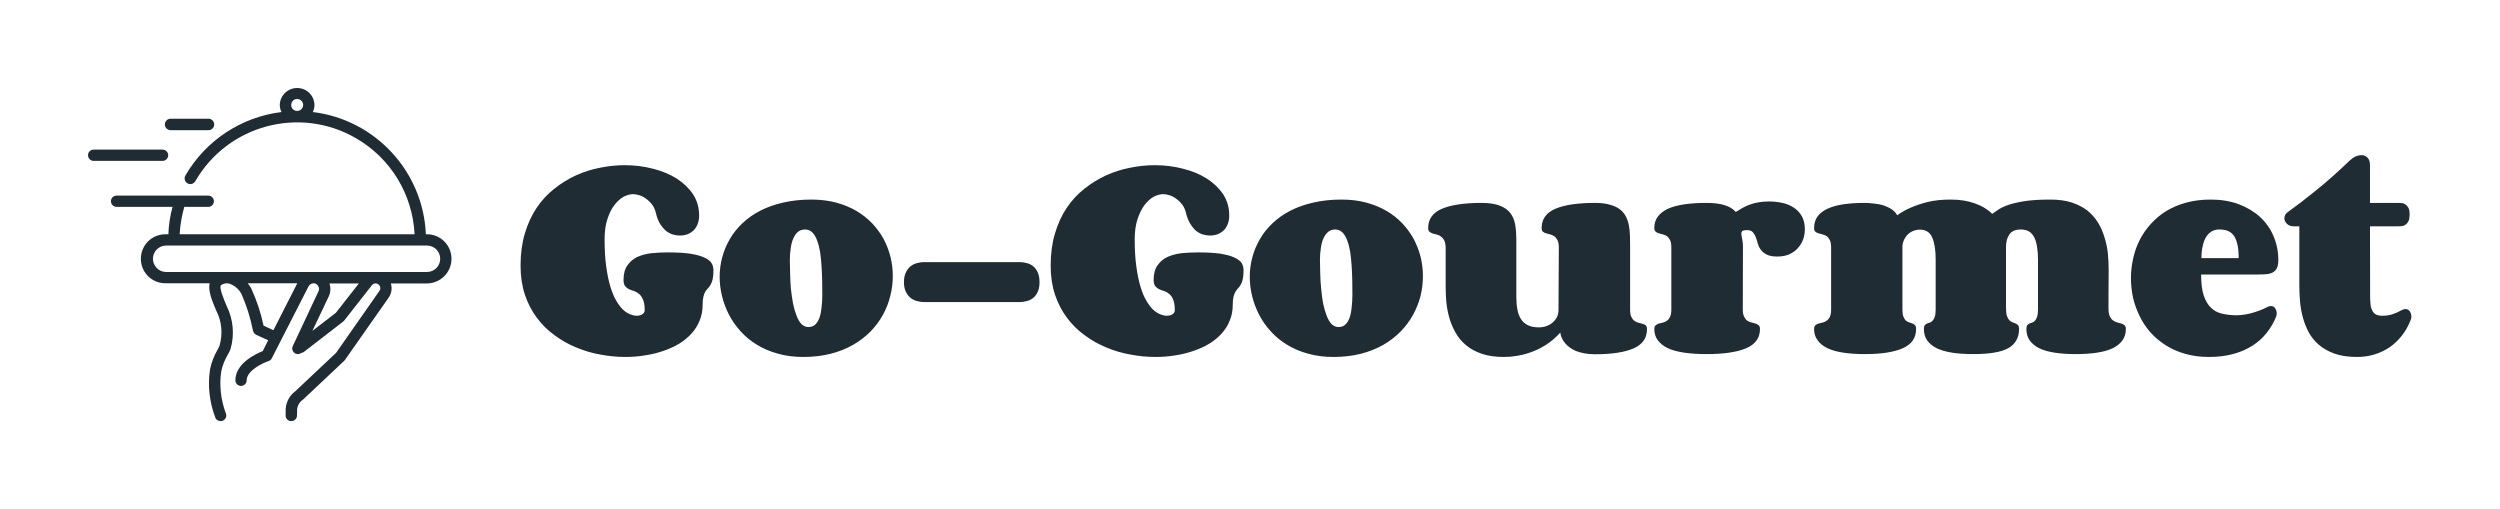 <svg xmlns="http://www.w3.org/2000/svg" version="1.1" xmlns:xlink="http://www.w3.org/1999/xlink" xmlns:svgjs="http://svgjs.dev/svgjs" viewBox="0 0 15.709 3.199"><g transform="matrix(1,0,0,1,3.239,0.975)"><g><path d=" M 1.176 0.942 Q 1.176 0.995 1.157 1.04 Q 1.139 1.085 1.106 1.121 Q 1.074 1.157 1.028 1.185 Q 0.983 1.212 0.929 1.23 Q 0.875 1.249 0.814 1.258 Q 0.754 1.268 0.691 1.268 Q 0.613 1.268 0.534 1.253 Q 0.454 1.239 0.381 1.208 Q 0.308 1.178 0.245 1.131 Q 0.181 1.085 0.134 1.021 Q 0.086 0.957 0.059 0.876 Q 0.032 0.795 0.032 0.694 Q 0.032 0.582 0.059 0.492 Q 0.086 0.401 0.133 0.331 Q 0.18 0.261 0.244 0.211 Q 0.308 0.16 0.38 0.127 Q 0.453 0.094 0.531 0.079 Q 0.609 0.063 0.686 0.063 Q 0.779 0.063 0.863 0.085 Q 0.948 0.106 1.013 0.147 Q 1.077 0.188 1.116 0.246 Q 1.154 0.305 1.154 0.379 Q 1.154 0.409 1.145 0.432 Q 1.136 0.456 1.12 0.472 Q 1.103 0.488 1.081 0.497 Q 1.058 0.505 1.033 0.505 Q 1.01 0.505 0.987 0.498 Q 0.965 0.491 0.944 0.474 Q 0.924 0.456 0.907 0.429 Q 0.891 0.401 0.882 0.362 Q 0.875 0.333 0.859 0.311 Q 0.842 0.289 0.821 0.274 Q 0.801 0.259 0.779 0.252 Q 0.757 0.245 0.739 0.245 Q 0.712 0.245 0.68 0.261 Q 0.649 0.278 0.622 0.313 Q 0.595 0.348 0.578 0.401 Q 0.56 0.455 0.56 0.528 Q 0.56 0.625 0.57 0.698 Q 0.58 0.772 0.596 0.825 Q 0.612 0.879 0.633 0.914 Q 0.654 0.95 0.676 0.971 Q 0.699 0.992 0.721 1 Q 0.743 1.009 0.761 1.009 Q 0.784 1.009 0.798 0.999 Q 0.812 0.989 0.812 0.975 Q 0.812 0.932 0.802 0.909 Q 0.792 0.885 0.778 0.873 Q 0.763 0.86 0.746 0.854 Q 0.728 0.849 0.713 0.842 Q 0.699 0.835 0.689 0.823 Q 0.679 0.81 0.679 0.784 Q 0.679 0.727 0.703 0.693 Q 0.727 0.658 0.765 0.64 Q 0.804 0.622 0.854 0.616 Q 0.904 0.611 0.957 0.611 Q 1.042 0.611 1.098 0.619 Q 1.154 0.628 1.186 0.643 Q 1.219 0.658 1.232 0.678 Q 1.244 0.699 1.244 0.723 Q 1.244 0.759 1.239 0.78 Q 1.234 0.801 1.226 0.814 Q 1.219 0.827 1.21 0.836 Q 1.201 0.845 1.193 0.857 Q 1.186 0.869 1.181 0.889 Q 1.176 0.908 1.176 0.942 M 1.808 1.268 Q 1.721 1.268 1.648 1.247 Q 1.575 1.227 1.517 1.191 Q 1.459 1.156 1.415 1.107 Q 1.371 1.059 1.342 1.003 Q 1.313 0.947 1.298 0.886 Q 1.283 0.825 1.283 0.765 Q 1.283 0.702 1.299 0.642 Q 1.315 0.582 1.347 0.527 Q 1.378 0.473 1.426 0.428 Q 1.474 0.382 1.538 0.349 Q 1.602 0.316 1.682 0.298 Q 1.762 0.279 1.859 0.279 Q 1.944 0.279 2.015 0.298 Q 2.085 0.317 2.142 0.35 Q 2.199 0.384 2.242 0.429 Q 2.285 0.475 2.314 0.528 Q 2.342 0.582 2.357 0.641 Q 2.371 0.7 2.371 0.76 Q 2.371 0.823 2.355 0.885 Q 2.34 0.947 2.309 1.003 Q 2.278 1.06 2.231 1.108 Q 2.184 1.156 2.121 1.192 Q 2.059 1.228 1.98 1.248 Q 1.902 1.268 1.808 1.268 M 1.841 1.08 Q 1.865 1.08 1.882 1.066 Q 1.898 1.052 1.909 1.025 Q 1.919 0.998 1.923 0.959 Q 1.928 0.921 1.928 0.873 Q 1.928 0.831 1.927 0.785 Q 1.926 0.738 1.923 0.693 Q 1.92 0.648 1.914 0.607 Q 1.907 0.566 1.895 0.535 Q 1.883 0.503 1.865 0.485 Q 1.846 0.467 1.82 0.467 Q 1.794 0.467 1.776 0.481 Q 1.759 0.495 1.747 0.521 Q 1.735 0.546 1.73 0.582 Q 1.724 0.618 1.724 0.661 Q 1.724 0.702 1.726 0.749 Q 1.727 0.795 1.731 0.842 Q 1.736 0.888 1.744 0.932 Q 1.753 0.975 1.766 1.008 Q 1.778 1.041 1.797 1.061 Q 1.816 1.08 1.841 1.08 M 2.441 0.798 Q 2.441 0.76 2.454 0.735 Q 2.466 0.711 2.484 0.697 Q 2.503 0.683 2.524 0.678 Q 2.546 0.672 2.565 0.672 L 3.17 0.672 Q 3.19 0.672 3.212 0.678 Q 3.234 0.683 3.252 0.697 Q 3.27 0.711 3.281 0.735 Q 3.293 0.76 3.293 0.798 Q 3.293 0.836 3.281 0.86 Q 3.27 0.884 3.252 0.898 Q 3.234 0.912 3.212 0.917 Q 3.19 0.923 3.17 0.923 L 2.565 0.923 Q 2.546 0.923 2.524 0.917 Q 2.503 0.912 2.484 0.898 Q 2.466 0.884 2.454 0.86 Q 2.441 0.836 2.441 0.798 M 4.507 0.942 Q 4.507 0.995 4.488 1.04 Q 4.47 1.085 4.437 1.121 Q 4.405 1.157 4.359 1.185 Q 4.314 1.212 4.26 1.23 Q 4.206 1.249 4.146 1.258 Q 4.085 1.268 4.022 1.268 Q 3.944 1.268 3.865 1.253 Q 3.785 1.239 3.712 1.208 Q 3.639 1.178 3.576 1.131 Q 3.512 1.085 3.465 1.021 Q 3.417 0.957 3.39 0.876 Q 3.363 0.795 3.363 0.694 Q 3.363 0.582 3.39 0.492 Q 3.417 0.401 3.464 0.331 Q 3.511 0.261 3.575 0.211 Q 3.639 0.16 3.711 0.127 Q 3.784 0.094 3.862 0.079 Q 3.94 0.063 4.017 0.063 Q 4.11 0.063 4.194 0.085 Q 4.279 0.106 4.344 0.147 Q 4.408 0.188 4.447 0.246 Q 4.485 0.305 4.485 0.379 Q 4.485 0.409 4.476 0.432 Q 4.467 0.456 4.451 0.472 Q 4.434 0.488 4.412 0.497 Q 4.389 0.505 4.364 0.505 Q 4.341 0.505 4.318 0.498 Q 4.296 0.491 4.275 0.474 Q 4.255 0.456 4.239 0.429 Q 4.222 0.401 4.213 0.362 Q 4.206 0.333 4.19 0.311 Q 4.173 0.289 4.152 0.274 Q 4.132 0.259 4.11 0.252 Q 4.088 0.245 4.07 0.245 Q 4.043 0.245 4.011 0.261 Q 3.98 0.278 3.953 0.313 Q 3.927 0.348 3.909 0.401 Q 3.891 0.455 3.891 0.528 Q 3.891 0.625 3.901 0.698 Q 3.911 0.772 3.927 0.825 Q 3.943 0.879 3.964 0.914 Q 3.985 0.95 4.007 0.971 Q 4.03 0.992 4.052 1 Q 4.074 1.009 4.092 1.009 Q 4.115 1.009 4.129 0.999 Q 4.143 0.989 4.143 0.975 Q 4.143 0.932 4.133 0.909 Q 4.124 0.885 4.109 0.873 Q 4.094 0.86 4.077 0.854 Q 4.059 0.849 4.044 0.842 Q 4.03 0.835 4.02 0.823 Q 4.01 0.81 4.01 0.784 Q 4.01 0.727 4.034 0.693 Q 4.058 0.658 4.096 0.64 Q 4.135 0.622 4.185 0.616 Q 4.235 0.611 4.288 0.611 Q 4.373 0.611 4.429 0.619 Q 4.485 0.628 4.517 0.643 Q 4.55 0.658 4.563 0.678 Q 4.575 0.699 4.575 0.723 Q 4.575 0.759 4.57 0.78 Q 4.565 0.801 4.557 0.814 Q 4.55 0.827 4.541 0.836 Q 4.532 0.845 4.525 0.857 Q 4.517 0.869 4.512 0.889 Q 4.507 0.908 4.507 0.942 M 5.139 1.268 Q 5.052 1.268 4.979 1.247 Q 4.906 1.227 4.848 1.191 Q 4.79 1.156 4.746 1.107 Q 4.702 1.059 4.673 1.003 Q 4.644 0.947 4.629 0.886 Q 4.614 0.825 4.614 0.765 Q 4.614 0.702 4.63 0.642 Q 4.646 0.582 4.678 0.527 Q 4.709 0.473 4.757 0.428 Q 4.805 0.382 4.869 0.349 Q 4.933 0.316 5.013 0.298 Q 5.093 0.279 5.19 0.279 Q 5.275 0.279 5.346 0.298 Q 5.416 0.317 5.473 0.35 Q 5.531 0.384 5.573 0.429 Q 5.616 0.475 5.645 0.528 Q 5.673 0.582 5.688 0.641 Q 5.702 0.7 5.702 0.76 Q 5.702 0.823 5.687 0.885 Q 5.671 0.947 5.64 1.003 Q 5.609 1.06 5.562 1.108 Q 5.515 1.156 5.453 1.192 Q 5.39 1.228 5.312 1.248 Q 5.233 1.268 5.139 1.268 M 5.172 1.08 Q 5.197 1.08 5.213 1.066 Q 5.229 1.052 5.24 1.025 Q 5.25 0.998 5.254 0.959 Q 5.259 0.921 5.259 0.873 Q 5.259 0.831 5.258 0.785 Q 5.257 0.738 5.254 0.693 Q 5.251 0.648 5.245 0.607 Q 5.238 0.566 5.226 0.535 Q 5.214 0.503 5.196 0.485 Q 5.177 0.467 5.151 0.467 Q 5.125 0.467 5.108 0.481 Q 5.09 0.495 5.078 0.521 Q 5.066 0.546 5.061 0.582 Q 5.055 0.618 5.055 0.661 Q 5.055 0.702 5.057 0.749 Q 5.058 0.795 5.063 0.842 Q 5.067 0.888 5.075 0.932 Q 5.084 0.975 5.097 1.008 Q 5.109 1.041 5.128 1.061 Q 5.147 1.08 5.172 1.08 M 6.556 0.582 Q 6.556 0.552 6.548 0.535 Q 6.54 0.519 6.528 0.51 Q 6.516 0.502 6.502 0.498 Q 6.488 0.495 6.476 0.491 Q 6.464 0.488 6.456 0.481 Q 6.448 0.474 6.448 0.458 Q 6.448 0.374 6.534 0.337 Q 6.62 0.3 6.784 0.3 Q 6.839 0.3 6.876 0.311 Q 6.913 0.321 6.938 0.339 Q 6.962 0.357 6.976 0.383 Q 6.99 0.409 6.996 0.44 Q 7.002 0.471 7.003 0.506 Q 7.004 0.541 7.004 0.579 L 7.004 0.972 Q 7.004 1.001 7.012 1.017 Q 7.02 1.033 7.032 1.042 Q 7.044 1.05 7.057 1.053 Q 7.071 1.056 7.083 1.06 Q 7.095 1.063 7.103 1.07 Q 7.11 1.077 7.11 1.094 Q 7.11 1.177 7.026 1.214 Q 6.941 1.251 6.784 1.251 Q 6.745 1.251 6.715 1.245 Q 6.685 1.239 6.662 1.23 Q 6.64 1.22 6.624 1.208 Q 6.608 1.196 6.597 1.183 Q 6.571 1.154 6.565 1.115 Q 6.527 1.158 6.475 1.192 Q 6.453 1.206 6.425 1.22 Q 6.397 1.233 6.364 1.244 Q 6.331 1.255 6.293 1.261 Q 6.254 1.268 6.211 1.268 Q 6.13 1.268 6.072 1.248 Q 6.013 1.228 5.973 1.194 Q 5.932 1.16 5.907 1.115 Q 5.882 1.071 5.868 1.022 Q 5.854 0.973 5.849 0.922 Q 5.845 0.872 5.845 0.827 L 5.845 0.586 Q 5.845 0.555 5.837 0.538 Q 5.829 0.521 5.816 0.512 Q 5.804 0.502 5.79 0.499 Q 5.776 0.496 5.763 0.492 Q 5.751 0.488 5.743 0.481 Q 5.735 0.474 5.735 0.458 Q 5.735 0.374 5.821 0.337 Q 5.908 0.3 6.071 0.3 Q 6.144 0.3 6.187 0.318 Q 6.23 0.335 6.253 0.366 Q 6.275 0.396 6.282 0.438 Q 6.289 0.48 6.289 0.528 L 6.289 0.89 Q 6.289 0.935 6.296 0.971 Q 6.302 1.006 6.319 1.031 Q 6.335 1.056 6.363 1.069 Q 6.39 1.082 6.43 1.082 Q 6.456 1.082 6.478 1.074 Q 6.501 1.066 6.518 1.051 Q 6.535 1.036 6.545 1.016 Q 6.554 0.996 6.554 0.972 L 6.556 0.582 M 7.712 0.968 Q 7.712 0.998 7.72 1.014 Q 7.728 1.031 7.74 1.04 Q 7.752 1.048 7.766 1.051 Q 7.78 1.055 7.792 1.058 Q 7.804 1.062 7.812 1.069 Q 7.82 1.076 7.82 1.092 Q 7.82 1.176 7.734 1.213 Q 7.647 1.25 7.484 1.25 Q 7.405 1.25 7.344 1.241 Q 7.283 1.232 7.241 1.213 Q 7.2 1.193 7.178 1.163 Q 7.156 1.134 7.156 1.092 Q 7.156 1.076 7.165 1.069 Q 7.173 1.062 7.184 1.058 Q 7.196 1.055 7.21 1.052 Q 7.224 1.049 7.236 1.04 Q 7.247 1.032 7.255 1.016 Q 7.263 1 7.263 0.97 L 7.263 0.579 Q 7.263 0.55 7.255 0.534 Q 7.247 0.518 7.236 0.509 Q 7.224 0.501 7.21 0.498 Q 7.196 0.495 7.184 0.491 Q 7.173 0.488 7.165 0.481 Q 7.156 0.474 7.156 0.458 Q 7.156 0.416 7.178 0.386 Q 7.2 0.357 7.241 0.337 Q 7.283 0.318 7.344 0.309 Q 7.405 0.3 7.484 0.3 Q 7.556 0.3 7.6 0.315 Q 7.644 0.329 7.668 0.357 Q 7.689 0.344 7.711 0.331 Q 7.733 0.319 7.758 0.31 Q 7.783 0.301 7.812 0.296 Q 7.841 0.291 7.876 0.291 Q 7.92 0.291 7.961 0.3 Q 8.002 0.309 8.033 0.33 Q 8.065 0.351 8.083 0.384 Q 8.102 0.417 8.102 0.467 Q 8.102 0.499 8.091 0.53 Q 8.08 0.56 8.058 0.584 Q 8.037 0.608 8.004 0.623 Q 7.972 0.637 7.929 0.637 Q 7.887 0.637 7.863 0.625 Q 7.838 0.612 7.825 0.594 Q 7.812 0.576 7.806 0.554 Q 7.8 0.532 7.793 0.514 Q 7.786 0.496 7.774 0.483 Q 7.763 0.471 7.74 0.471 Q 7.718 0.471 7.71 0.476 Q 7.703 0.482 7.703 0.492 Q 7.703 0.505 7.708 0.526 Q 7.713 0.546 7.713 0.576 L 7.712 0.968 M 9.279 0.369 Q 9.292 0.361 9.312 0.346 Q 9.332 0.331 9.371 0.316 Q 9.411 0.301 9.476 0.29 Q 9.541 0.279 9.644 0.279 Q 9.721 0.279 9.778 0.297 Q 9.835 0.316 9.876 0.347 Q 9.916 0.379 9.943 0.422 Q 9.969 0.464 9.984 0.514 Q 10 0.563 10.006 0.617 Q 10.011 0.67 10.011 0.723 L 10.011 0.73 Q 10.011 0.817 10.01 0.865 Q 10.01 0.912 10.01 0.934 Q 10.01 0.956 10.01 0.96 Q 10.01 0.964 10.01 0.964 Q 10.01 0.995 10.018 1.012 Q 10.026 1.029 10.038 1.038 Q 10.05 1.047 10.065 1.051 Q 10.079 1.054 10.091 1.058 Q 10.103 1.062 10.111 1.069 Q 10.119 1.076 10.119 1.092 Q 10.119 1.134 10.098 1.163 Q 10.077 1.193 10.037 1.213 Q 9.997 1.232 9.938 1.241 Q 9.879 1.25 9.803 1.25 Q 9.729 1.25 9.671 1.241 Q 9.614 1.232 9.574 1.213 Q 9.535 1.193 9.514 1.163 Q 9.494 1.134 9.494 1.092 Q 9.494 1.076 9.499 1.069 Q 9.505 1.062 9.513 1.058 Q 9.521 1.055 9.53 1.052 Q 9.54 1.049 9.548 1.04 Q 9.556 1.032 9.561 1.016 Q 9.567 1 9.567 0.97 L 9.567 0.656 Q 9.567 0.611 9.561 0.576 Q 9.556 0.541 9.543 0.516 Q 9.531 0.492 9.51 0.479 Q 9.489 0.467 9.458 0.467 Q 9.409 0.467 9.388 0.497 Q 9.366 0.527 9.366 0.576 L 9.366 0.962 Q 9.366 0.993 9.372 1.011 Q 9.378 1.028 9.387 1.037 Q 9.396 1.047 9.407 1.05 Q 9.417 1.054 9.427 1.058 Q 9.436 1.062 9.442 1.069 Q 9.448 1.076 9.448 1.092 Q 9.448 1.134 9.431 1.163 Q 9.415 1.193 9.38 1.213 Q 9.345 1.232 9.29 1.241 Q 9.236 1.25 9.159 1.25 Q 9.085 1.25 9.027 1.241 Q 8.97 1.232 8.93 1.213 Q 8.891 1.193 8.87 1.163 Q 8.85 1.134 8.85 1.092 Q 8.85 1.076 8.855 1.069 Q 8.861 1.062 8.869 1.058 Q 8.877 1.055 8.887 1.052 Q 8.897 1.049 8.905 1.04 Q 8.913 1.032 8.918 1.016 Q 8.924 1 8.924 0.97 L 8.924 0.656 Q 8.924 0.566 8.902 0.517 Q 8.881 0.468 8.825 0.468 Q 8.803 0.468 8.783 0.476 Q 8.763 0.484 8.748 0.499 Q 8.733 0.514 8.724 0.535 Q 8.715 0.555 8.715 0.579 L 8.715 0.968 Q 8.715 0.998 8.721 1.014 Q 8.728 1.031 8.737 1.04 Q 8.747 1.048 8.758 1.051 Q 8.769 1.055 8.779 1.058 Q 8.788 1.062 8.795 1.069 Q 8.801 1.076 8.801 1.092 Q 8.801 1.176 8.718 1.213 Q 8.635 1.25 8.479 1.25 Q 8.403 1.25 8.344 1.241 Q 8.284 1.232 8.244 1.213 Q 8.203 1.193 8.182 1.163 Q 8.16 1.134 8.16 1.092 Q 8.16 1.076 8.168 1.069 Q 8.176 1.062 8.188 1.058 Q 8.199 1.055 8.213 1.052 Q 8.227 1.049 8.239 1.04 Q 8.251 1.032 8.259 1.016 Q 8.267 1 8.267 0.97 L 8.267 0.579 Q 8.267 0.55 8.259 0.534 Q 8.251 0.518 8.239 0.509 Q 8.227 0.501 8.213 0.498 Q 8.199 0.495 8.188 0.491 Q 8.176 0.488 8.168 0.481 Q 8.16 0.474 8.16 0.458 Q 8.16 0.416 8.181 0.386 Q 8.202 0.357 8.243 0.337 Q 8.284 0.318 8.342 0.309 Q 8.401 0.3 8.475 0.3 Q 8.509 0.3 8.536 0.304 Q 8.563 0.307 8.584 0.312 Q 8.604 0.318 8.62 0.325 Q 8.635 0.332 8.646 0.339 Q 8.672 0.357 8.682 0.378 Q 8.718 0.351 8.769 0.329 Q 8.812 0.31 8.874 0.294 Q 8.936 0.279 9.02 0.279 Q 9.106 0.279 9.173 0.304 Q 9.24 0.328 9.279 0.369 M 10.706 0.467 Q 10.682 0.467 10.662 0.477 Q 10.641 0.488 10.626 0.51 Q 10.611 0.532 10.603 0.566 Q 10.594 0.6 10.594 0.647 L 10.828 0.647 Q 10.828 0.595 10.82 0.561 Q 10.812 0.526 10.797 0.505 Q 10.781 0.484 10.758 0.475 Q 10.735 0.467 10.706 0.467 M 10.652 0.279 Q 10.75 0.279 10.828 0.308 Q 10.907 0.338 10.963 0.389 Q 11.018 0.44 11.047 0.509 Q 11.077 0.579 11.077 0.658 Q 11.077 0.691 11.068 0.71 Q 11.059 0.728 11.042 0.737 Q 11.025 0.746 11 0.748 Q 10.975 0.75 10.944 0.75 L 10.592 0.75 Q 10.592 0.831 10.608 0.881 Q 10.625 0.931 10.654 0.959 Q 10.683 0.987 10.724 0.996 Q 10.765 1.006 10.815 1.006 Q 10.841 1.006 10.87 1.001 Q 10.898 0.996 10.924 0.988 Q 10.95 0.98 10.972 0.971 Q 10.994 0.962 11.008 0.954 Q 11.02 0.948 11.031 0.948 Q 11.048 0.948 11.057 0.962 Q 11.067 0.976 11.067 0.994 Q 11.067 1 11.066 1.005 Q 11.065 1.01 11.063 1.015 Q 11.042 1.069 11.005 1.115 Q 10.969 1.162 10.916 1.196 Q 10.864 1.23 10.795 1.249 Q 10.726 1.268 10.641 1.268 Q 10.559 1.268 10.491 1.248 Q 10.423 1.229 10.369 1.194 Q 10.314 1.159 10.273 1.113 Q 10.232 1.066 10.205 1.01 Q 10.178 0.955 10.164 0.895 Q 10.151 0.834 10.151 0.773 Q 10.151 0.71 10.165 0.649 Q 10.178 0.588 10.206 0.533 Q 10.234 0.478 10.276 0.432 Q 10.318 0.385 10.373 0.351 Q 10.429 0.317 10.499 0.298 Q 10.568 0.279 10.652 0.279 M 11.654 0.885 Q 11.654 0.909 11.656 0.931 Q 11.657 0.954 11.665 0.971 Q 11.672 0.989 11.687 0.999 Q 11.703 1.009 11.73 1.009 Q 11.768 1.009 11.796 0.999 Q 11.824 0.99 11.854 0.973 Q 11.866 0.967 11.876 0.967 Q 11.893 0.967 11.903 0.981 Q 11.913 0.996 11.913 1.014 Q 11.913 1.027 11.909 1.035 Q 11.888 1.089 11.855 1.132 Q 11.821 1.176 11.778 1.206 Q 11.734 1.236 11.682 1.252 Q 11.63 1.268 11.571 1.268 Q 11.489 1.268 11.43 1.247 Q 11.372 1.226 11.331 1.191 Q 11.291 1.156 11.267 1.111 Q 11.243 1.065 11.23 1.015 Q 11.217 0.965 11.213 0.914 Q 11.209 0.863 11.209 0.817 L 11.209 0.447 L 11.173 0.447 Q 11.146 0.447 11.131 0.431 Q 11.115 0.415 11.115 0.396 Q 11.115 0.374 11.136 0.358 Q 11.221 0.297 11.292 0.239 Q 11.364 0.182 11.415 0.136 Q 11.475 0.083 11.522 0.037 Q 11.542 0.018 11.561 0.009 Q 11.581 0 11.599 0 Q 11.622 0 11.637 0.015 Q 11.653 0.031 11.653 0.063 L 11.653 0.3 L 11.832 0.3 Q 11.84 0.3 11.852 0.301 Q 11.865 0.302 11.875 0.309 Q 11.886 0.316 11.894 0.33 Q 11.902 0.344 11.902 0.371 Q 11.902 0.399 11.895 0.415 Q 11.887 0.43 11.876 0.437 Q 11.865 0.445 11.853 0.446 Q 11.841 0.447 11.832 0.447 L 11.653 0.447 L 11.654 0.885" fill="#202c34" fill-rule="nonzero"></path></g><g></g><g clip-path="url(#SvgjsClipPath1226)"><g clip-path="url(#a2e4c37f2-4bc7-4de6-a423-070e814c00e09f5486ce-6b26-4405-9197-526d8bc0df42)"><path d=" M -2.182 0 C -2.182 -0.019 -2.198 -0.035 -2.218 -0.035 L -2.651 -0.035 C -2.67 -0.035 -2.686 -0.019 -2.686 0 C -2.686 0.02 -2.67 0.036 -2.651 0.036 L -2.218 0.036 C -2.198 0.036 -2.182 0.02 -2.182 0" fill="#202c34" transform="matrix(1,0,0,1,0,0)" fill-rule="nonzero"></path></g><g clip-path="url(#a2e4c37f2-4bc7-4de6-a423-070e814c00e09f5486ce-6b26-4405-9197-526d8bc0df42)"><path d=" M -2.167 -0.157 L -1.929 -0.157 C -1.909 -0.157 -1.893 -0.173 -1.893 -0.193 C -1.893 -0.213 -1.909 -0.229 -1.929 -0.229 L -2.167 -0.229 C -2.187 -0.229 -2.203 -0.213 -2.203 -0.193 C -2.203 -0.173 -2.187 -0.157 -2.167 -0.157" fill="#202c34" transform="matrix(1,0,0,1,0,0)" fill-rule="nonzero"></path></g><g clip-path="url(#a2e4c37f2-4bc7-4de6-a423-070e814c00e09f5486ce-6b26-4405-9197-526d8bc0df42)"><path d=" M -0.554 0.734 L -2.197 0.734 C -2.242 0.733 -2.278 0.696 -2.278 0.651 C -2.278 0.606 -2.242 0.569 -2.197 0.568 L -0.554 0.568 C -0.509 0.569 -0.473 0.606 -0.473 0.651 C -0.473 0.696 -0.509 0.733 -0.554 0.734 M -1.129 0.991 L -1.276 1.104 L -1.173 0.887 C -1.161 0.861 -1.16 0.832 -1.169 0.806 L -0.984 0.806 Z M -1.521 1.1 L -1.583 1.071 C -1.6 0.99 -1.626 0.912 -1.661 0.836 C -1.667 0.826 -1.674 0.815 -1.682 0.805 L -1.371 0.805 Z M -1.409 -0.315 C -1.409 -0.336 -1.393 -0.353 -1.372 -0.353 C -1.351 -0.353 -1.334 -0.336 -1.334 -0.315 C -1.334 -0.305 -1.338 -0.296 -1.345 -0.289 C -1.352 -0.282 -1.362 -0.278 -1.372 -0.278 L -1.372 -0.278 C -1.393 -0.278 -1.409 -0.294 -1.409 -0.315 Z M -0.554 0.497 L -0.563 0.497 C -0.58 0.102 -0.881 -0.223 -1.273 -0.271 C -1.267 -0.285 -1.263 -0.3 -1.263 -0.315 C -1.264 -0.375 -1.312 -0.422 -1.372 -0.422 C -1.431 -0.422 -1.48 -0.375 -1.481 -0.315 C -1.481 -0.3 -1.477 -0.285 -1.47 -0.271 C -1.723 -0.24 -1.947 -0.092 -2.074 0.128 C -2.084 0.145 -2.078 0.167 -2.061 0.177 C -2.044 0.187 -2.022 0.181 -2.012 0.164 C -1.808 -0.19 -1.356 -0.311 -1.003 -0.107 C -0.785 0.018 -0.646 0.246 -0.634 0.497 L -2.11 0.497 C -2.107 0.439 -2.097 0.381 -2.081 0.325 L -1.929 0.325 C -1.91 0.324 -1.895 0.309 -1.895 0.289 C -1.895 0.27 -1.91 0.255 -1.929 0.254 L -2.506 0.254 C -2.526 0.254 -2.542 0.27 -2.542 0.289 C -2.542 0.309 -2.526 0.325 -2.506 0.325 L -2.155 0.325 C -2.17 0.381 -2.179 0.439 -2.181 0.497 L -2.197 0.497 C -2.253 0.496 -2.305 0.525 -2.333 0.573 C -2.361 0.621 -2.361 0.681 -2.333 0.729 C -2.305 0.777 -2.253 0.806 -2.197 0.805 L -1.922 0.805 C -1.932 0.852 -1.907 0.914 -1.881 0.975 C -1.845 1.044 -1.838 1.124 -1.86 1.199 C -1.863 1.205 -1.866 1.212 -1.87 1.219 C -1.893 1.258 -1.91 1.3 -1.919 1.345 C -1.935 1.447 -1.923 1.552 -1.886 1.649 C -1.883 1.658 -1.876 1.665 -1.867 1.668 C -1.858 1.672 -1.848 1.672 -1.84 1.669 C -1.831 1.665 -1.824 1.658 -1.82 1.65 C -1.816 1.641 -1.816 1.631 -1.82 1.622 L -1.82 1.622 C -1.851 1.539 -1.862 1.448 -1.849 1.359 C -1.841 1.322 -1.827 1.286 -1.808 1.254 C -1.801 1.243 -1.795 1.231 -1.791 1.22 C -1.764 1.129 -1.773 1.032 -1.815 0.947 C -1.832 0.908 -1.866 0.826 -1.849 0.816 C -1.834 0.806 -1.816 0.803 -1.799 0.807 C -1.766 0.818 -1.738 0.841 -1.722 0.872 C -1.689 0.946 -1.665 1.024 -1.649 1.104 C -1.646 1.115 -1.639 1.124 -1.629 1.129 L -1.554 1.163 L -1.588 1.231 C -1.632 1.249 -1.76 1.308 -1.76 1.415 C -1.76 1.434 -1.744 1.45 -1.725 1.45 C -1.705 1.45 -1.689 1.434 -1.689 1.415 C -1.689 1.353 -1.587 1.306 -1.552 1.294 C -1.543 1.291 -1.535 1.285 -1.531 1.276 L -1.3 0.824 C -1.294 0.813 -1.282 0.805 -1.269 0.805 C -1.257 0.805 -1.246 0.811 -1.24 0.822 C -1.233 0.832 -1.232 0.845 -1.238 0.856 L -1.399 1.199 C -1.408 1.217 -1.4 1.238 -1.382 1.247 C -1.37 1.252 -1.356 1.251 -1.346 1.243 C -1.34 1.242 -1.334 1.24 -1.329 1.236 L -1.082 1.045 C -1.08 1.043 -1.077 1.041 -1.076 1.039 L -0.902 0.817 C -0.896 0.809 -0.886 0.805 -0.876 0.806 C -0.866 0.807 -0.857 0.813 -0.853 0.822 C -0.847 0.831 -0.848 0.844 -0.855 0.853 L -1.127 1.242 L -1.383 1.483 C -1.424 1.513 -1.447 1.562 -1.444 1.613 C -1.444 1.619 -1.444 1.626 -1.444 1.632 C -1.447 1.651 -1.432 1.669 -1.413 1.671 L -1.413 1.671 C -1.412 1.671 -1.41 1.671 -1.409 1.671 C -1.391 1.671 -1.375 1.658 -1.373 1.64 C -1.373 1.631 -1.372 1.622 -1.372 1.614 C -1.375 1.583 -1.361 1.553 -1.335 1.536 L -1.076 1.292 C -1.074 1.29 -1.072 1.288 -1.071 1.286 L -0.796 0.894 C -0.778 0.868 -0.774 0.835 -0.783 0.806 L -0.554 0.806 C -0.47 0.804 -0.402 0.736 -0.402 0.651 C -0.402 0.567 -0.47 0.498 -0.554 0.497 Z" fill="#202c34" transform="matrix(1,0,0,1,0,0)" fill-rule="nonzero"></path></g></g></g><defs><clipPath id="SvgjsClipPath1226"><path d=" M -2.686 -0.422 h 2.286 v 2.093 h -2.286 Z"></path></clipPath><clipPath id="a2e4c37f2-4bc7-4de6-a423-070e814c00e09f5486ce-6b26-4405-9197-526d8bc0df42"><path d=" M -2.686 1.671 L -0.4 1.671 L -0.4 -0.422 L -2.686 -0.422 Z"></path></clipPath></defs></svg>